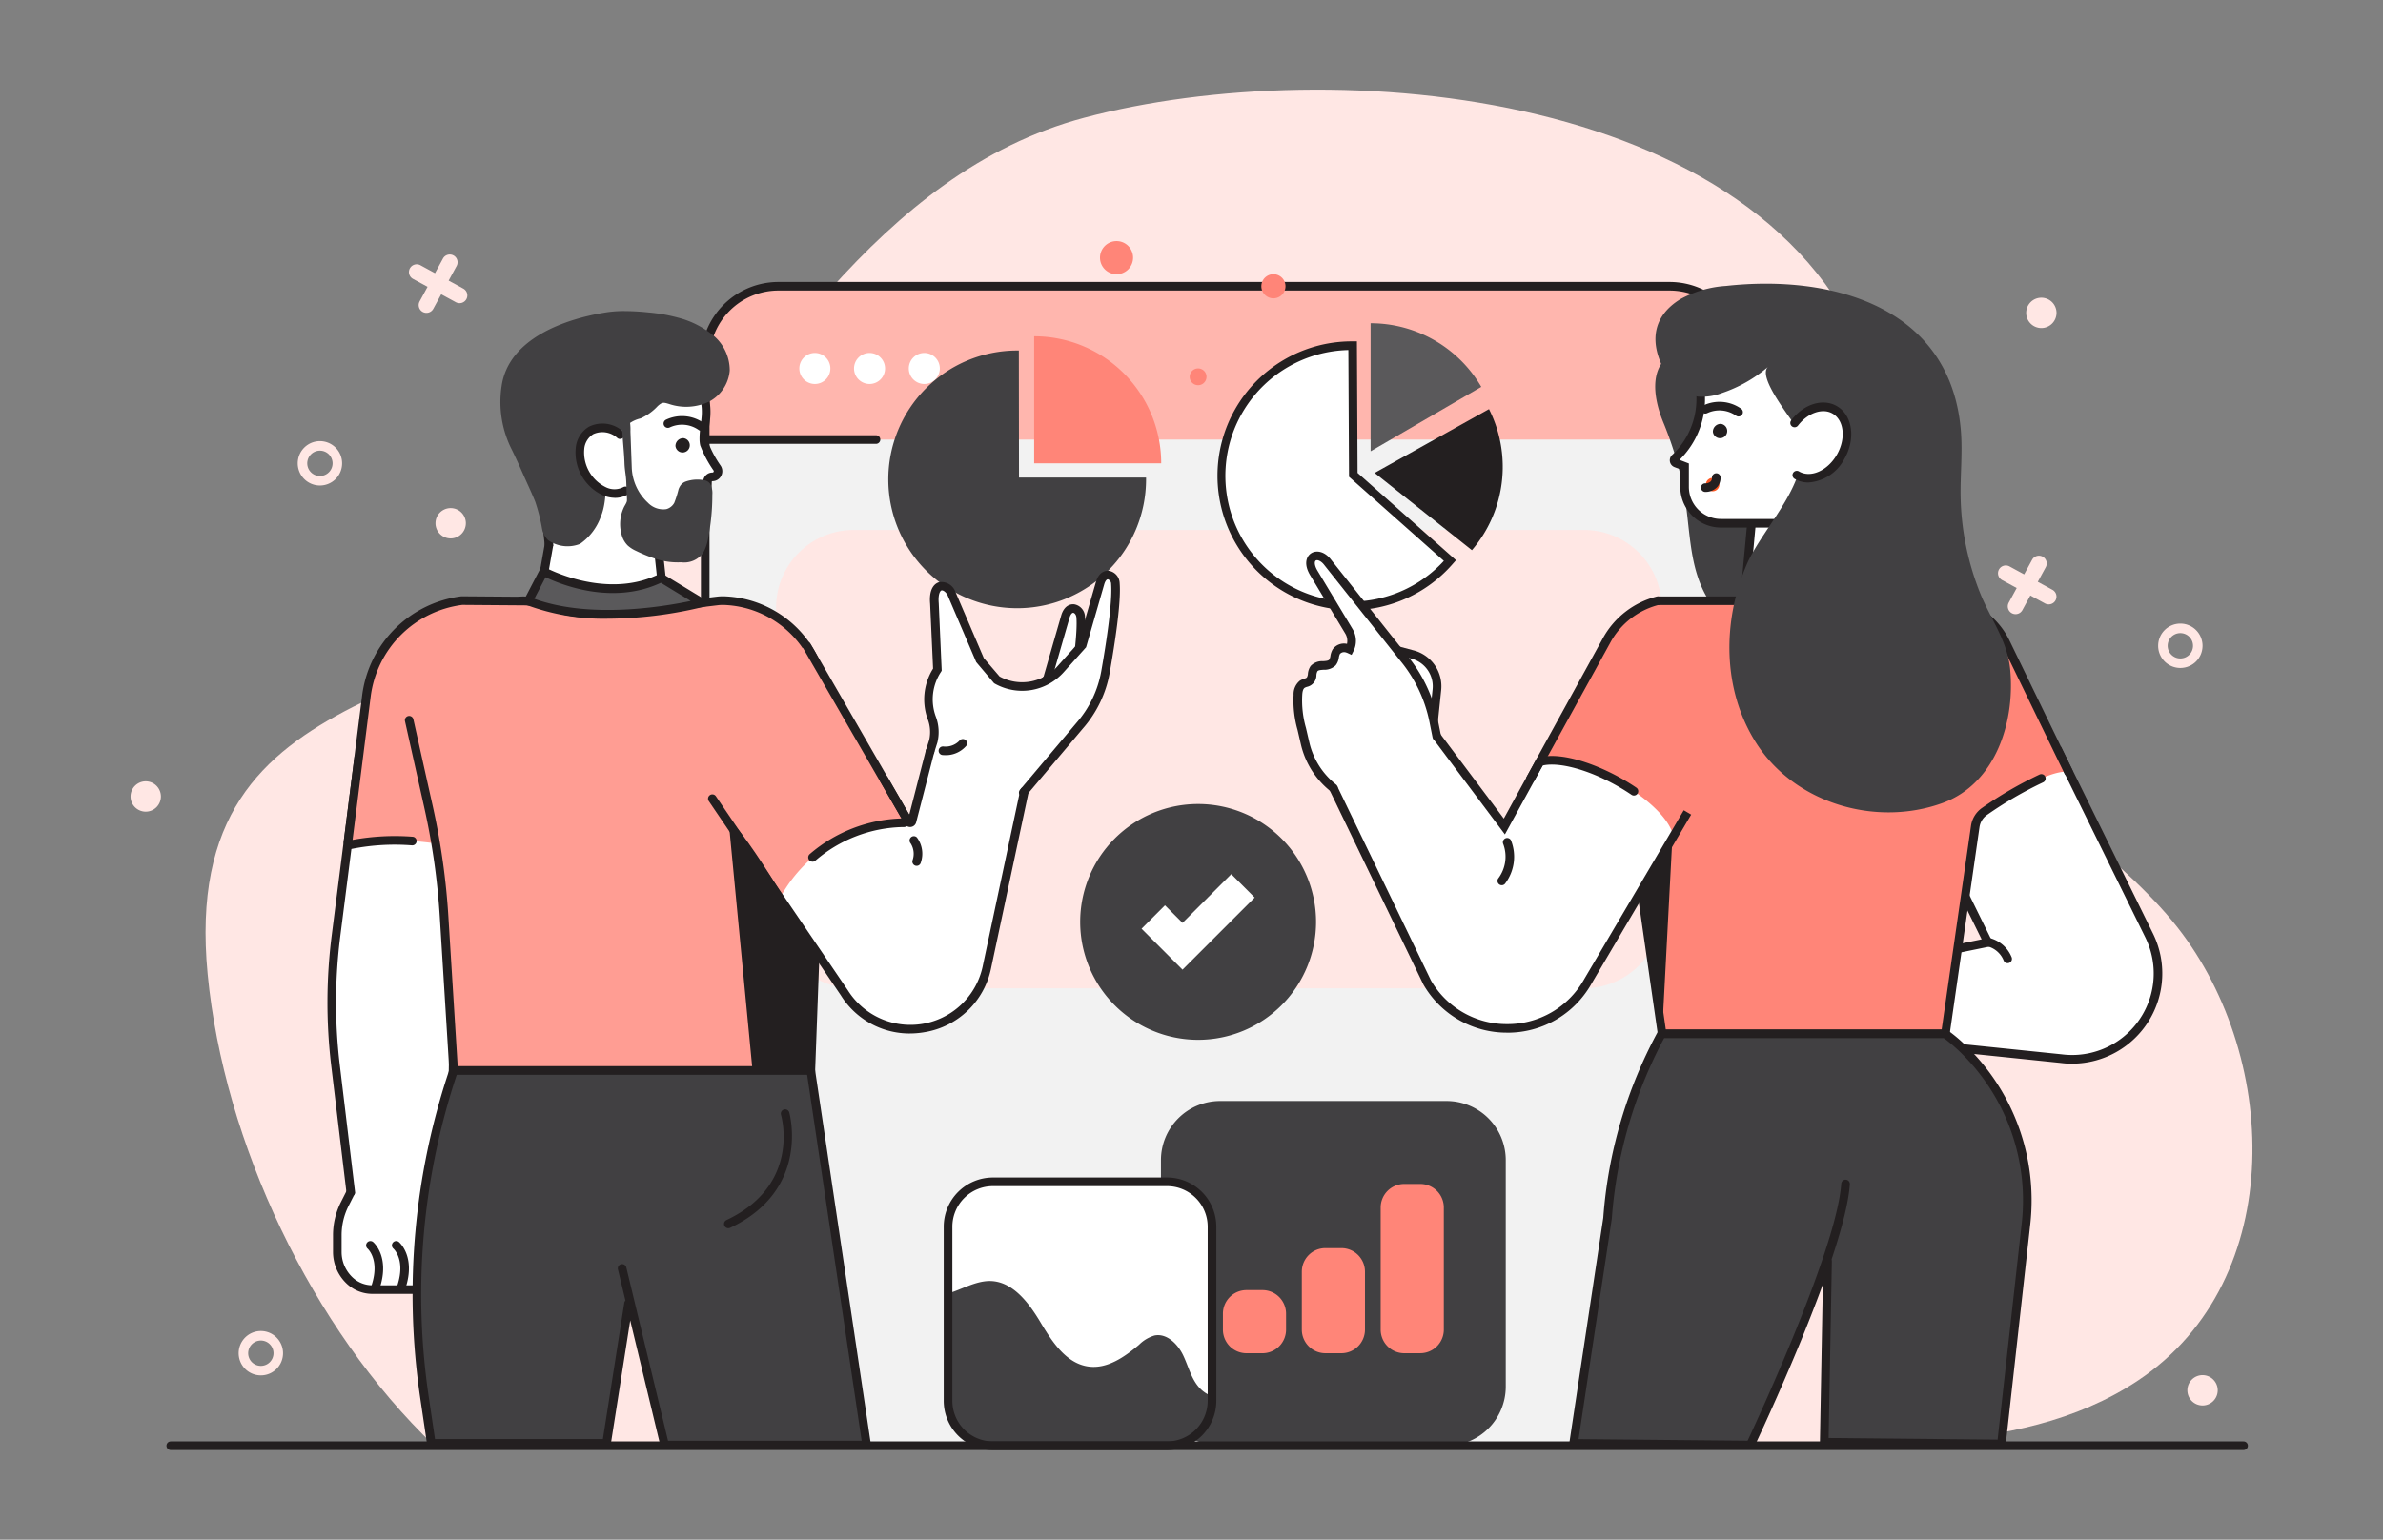 <svg xmlns="http://www.w3.org/2000/svg" xmlns:xlink="http://www.w3.org/1999/xlink" width="294" height="190" viewBox="0 0 294 190">
  <rect x="0" y="0" width="294" height="190" fill="#808080" stroke="none"/>
  <defs>
    <clipPath id="clip-path">
      <rect id="Rectángulo_43128" data-name="Rectángulo 43128" width="261.785" height="167.877" fill="none"/>
    </clipPath>
  </defs>
  <g id="_35" data-name="35" transform="translate(-420 -3647.785)">
    <rect id="Rectángulo_43109" data-name="Rectángulo 43109" width="294" height="190" transform="translate(420 3647.785)" fill="none"/>
    <g id="Grupo_156497" data-name="Grupo 156497" transform="translate(436.107 3658.846)">
      <g id="Grupo_156496" data-name="Grupo 156496" clip-path="url(#clip-path)">
        <path id="Trazado_192021" data-name="Trazado 192021" d="M247.014,90.15c-4.222-3.741-8.252-7.637-11.156-12.476C228.39,65.23,227.6,49.7,223.384,36.085,212.135-.245,156.45-4.688,125.821,3.476,100.3,10.281,86.209,36.041,70.3,55.371c-18.625,22.624-56.336,14.944-52.6,53.79,2,20.81,12.849,43.736,27.958,58.186l55.363-.185,101.317-.339c17.161-.058,38.434,2.537,53.522-7.529,18.64-12.436,17.522-40.636,4.22-56.713-3.813-4.608-8.548-8.431-13.063-12.431" transform="translate(-8.189 0)" fill="#ffe7e4"/>
        <path id="Trazado_192022" data-name="Trazado 192022" d="M252.645,45.747H142.691a9.027,9.027,0,0,0-9.027,9.028v133.97H261.672V54.775a9.027,9.027,0,0,0-9.028-9.028" transform="translate(-62.763 -21.481)" fill="#f2f2f2"/>
        <path id="Trazado_192023" data-name="Trazado 192023" d="M253.108,45.747H142.228a8.564,8.564,0,0,0-8.564,8.564V64.663H261.672V54.311a8.564,8.564,0,0,0-8.564-8.564" transform="translate(-62.763 -21.481)" fill="#ffb6ae"/>
        <path id="Trazado_192024" data-name="Trazado 192024" d="M159.376,63.176a1.914,1.914,0,1,1-1.914-1.914,1.915,1.915,0,0,1,1.914,1.914" transform="translate(-73.038 -28.766)" fill="#fff"/>
        <path id="Trazado_192025" data-name="Trazado 192025" d="M172.1,63.176a1.914,1.914,0,1,1-1.914-1.914,1.915,1.915,0,0,1,1.914,1.914" transform="translate(-79.015 -28.766)" fill="#fff"/>
        <path id="Trazado_192026" data-name="Trazado 192026" d="M184.834,63.176a1.914,1.914,0,1,1-1.914-1.914,1.915,1.915,0,0,1,1.914,1.914" transform="translate(-84.992 -28.766)" fill="#fff"/>
        <path id="Trazado_192027" data-name="Trazado 192027" d="M249.827,159H159.717a9.573,9.573,0,0,1-9.573-9.573V112.013a9.573,9.573,0,0,1,9.573-9.573h90.109a9.573,9.573,0,0,1,9.573,9.573v37.416A9.573,9.573,0,0,1,249.827,159" transform="translate(-70.501 -48.102)" fill="#ffe7e4"/>
        <path id="Trazado_192028" data-name="Trazado 192028" d="M261.2,188.806a.53.53,0,0,1-.53-.53V54.305a8.507,8.507,0,0,0-8.5-8.5H142.221a8.507,8.507,0,0,0-8.5,8.5v133.97a.53.53,0,0,1-1.061,0V54.305a9.569,9.569,0,0,1,9.558-9.558H252.175a9.569,9.569,0,0,1,9.558,9.558v133.97a.53.53,0,0,1-.53.53" transform="translate(-62.293 -21.011)" fill="#231f20"/>
        <path id="Trazado_192029" data-name="Trazado 192029" d="M154.262,81.468H133.193a.53.53,0,1,1,0-1.061h21.069a.53.53,0,1,1,0,1.061" transform="translate(-62.293 -37.756)" fill="#231f20"/>
        <path id="Trazado_192030" data-name="Trazado 192030" d="M248.419,65.892a1.036,1.036,0,1,1-1.035-1.035,1.035,1.035,0,0,1,1.035,1.035" transform="translate(-115.675 -30.454)" fill="#ff8578"/>
        <path id="Trazado_192031" data-name="Trazado 192031" d="M265.986,44.428a1.489,1.489,0,1,1-1.49-1.489,1.489,1.489,0,0,1,1.49,1.489" transform="translate(-123.498 -20.162)" fill="#ff8578"/>
        <path id="Trazado_192032" data-name="Trazado 192032" d="M229.562,37.285a2.041,2.041,0,1,1-2.041-2.041,2.041,2.041,0,0,1,2.041,2.041" transform="translate(-105.876 -16.549)" fill="#ff8578"/>
        <path id="Trazado_192033" data-name="Trazado 192033" d="M192.319,76.369,192.3,60.693h-.251A15.9,15.9,0,1,0,207.995,76.62v-.251Z" transform="translate(-82.708 -28.499)" fill="#414042"/>
        <path id="Trazado_192034" data-name="Trazado 192034" d="M210.167,57.385V73.06h15.675a15.675,15.675,0,0,0-15.675-15.675" transform="translate(-98.686 -26.946)" fill="#ff8578"/>
        <path id="Trazado_192035" data-name="Trazado 192035" d="M269.956,75.5l-.079-15.94h-.251a16.053,16.053,0,1,0,12.09,26.7l.167-.188Z" transform="translate(-119.105 -27.968)" fill="#fff"/>
        <path id="Trazado_192036" data-name="Trazado 192036" d="M269.236,91.727a16.583,16.583,0,0,1-.082-33.165l.782,0,.081,16.234,12.146,10.771-.519.585a16.592,16.592,0,0,1-12.407,5.58m-.356-32.1A15.522,15.522,0,1,0,280.662,85.65l-11.7-10.38Z" transform="translate(-118.635 -27.496)" fill="#231f20"/>
        <path id="Trazado_192037" data-name="Trazado 192037" d="M302.074,62.2A15.794,15.794,0,0,0,288.42,54.35v15.8Z" transform="translate(-135.43 -25.52)" fill="#5a595b"/>
        <path id="Trazado_192038" data-name="Trazado 192038" d="M301.361,91.733a15.809,15.809,0,0,0,2.107-17.406L289.362,82.2Z" transform="translate(-135.872 -34.901)" fill="#231f20"/>
        <path id="Trazado_192039" data-name="Trazado 192039" d="M274.9,277.833h-27.94a7.3,7.3,0,0,1-7.3-7.3V242.594a7.3,7.3,0,0,1,7.3-7.3H274.9a7.3,7.3,0,0,1,7.3,7.3v27.941a7.3,7.3,0,0,1-7.3,7.3" transform="translate(-112.536 -110.486)" fill="#414042"/>
        <path id="Trazado_192040" data-name="Trazado 192040" d="M258.95,287.068h-1.97a2.91,2.91,0,0,1-2.91-2.91v-1.97a2.91,2.91,0,0,1,2.91-2.91h1.97a2.91,2.91,0,0,1,2.91,2.91v1.97a2.91,2.91,0,0,1-2.91,2.91" transform="translate(-119.301 -131.137)" fill="#ff8578"/>
        <path id="Trazado_192041" data-name="Trazado 192041" d="M277.3,282.482h-1.971a2.91,2.91,0,0,1-2.91-2.91v-7.15a2.91,2.91,0,0,1,2.91-2.909H277.3a2.91,2.91,0,0,1,2.91,2.909v7.15a2.91,2.91,0,0,1-2.91,2.91" transform="translate(-127.915 -126.552)" fill="#ff8578"/>
        <path id="Trazado_192042" data-name="Trazado 192042" d="M295.642,275.476h-1.97a2.91,2.91,0,0,1-2.91-2.91V257.5a2.91,2.91,0,0,1,2.91-2.91h1.97a2.91,2.91,0,0,1,2.91,2.91v15.064a2.91,2.91,0,0,1-2.91,2.91" transform="translate(-136.53 -119.546)" fill="#ff8578"/>
        <path id="Trazado_192043" data-name="Trazado 192043" d="M249.971,180.744a14.55,14.55,0,1,1-14.55-14.55,14.55,14.55,0,0,1,14.55,14.55" transform="translate(-103.712 -78.038)" fill="#414042"/>
        <path id="Trazado_192044" data-name="Trazado 192044" d="M240.2,194.3l-5.055-5.055,2.888-2.887,2.167,2.167,6.015-6.017L249.1,185.4Z" transform="translate(-110.414 -85.698)" fill="#fff"/>
        <path id="Trazado_192045" data-name="Trazado 192045" d="M195.669,286.659h21.5a5.534,5.534,0,0,0,5.534-5.534v-21.5a5.534,5.534,0,0,0-5.534-5.534h-21.5a5.534,5.534,0,0,0-5.534,5.534v21.5a5.534,5.534,0,0,0,5.534,5.534" transform="translate(-89.279 -119.312)" fill="#fff"/>
        <path id="Trazado_192046" data-name="Trazado 192046" d="M217.635,297.493H195.2a5.065,5.065,0,0,1-5.065-5.065V278.71c1.646-.491,3.378-1.534,5.108-1.544,2.819-.016,4.83,2.641,6.276,5.06s3.209,5.162,6.007,5.5c2.295.281,4.4-1.2,6.17-2.692a4.507,4.507,0,0,1,1.914-1.145c1.505-.3,2.853,1.035,3.521,2.417s1.011,2.97,2.066,4.085a4.033,4.033,0,0,0,1.5.989v1.041a5.065,5.065,0,0,1-5.065,5.065" transform="translate(-89.279 -130.146)" fill="#414042"/>
        <path id="Trazado_192047" data-name="Trazado 192047" d="M216.7,286.72H195.2a6.072,6.072,0,0,1-6.065-6.065v-21.5a6.072,6.072,0,0,1,6.065-6.065h21.5a6.071,6.071,0,0,1,6.065,6.065v21.5a6.071,6.071,0,0,1-6.065,6.065m-21.5-32.565a5.009,5.009,0,0,0-5,5v21.5a5.009,5.009,0,0,0,5,5h21.5a5.01,5.01,0,0,0,5-5v-21.5a5.009,5.009,0,0,0-5-5Z" transform="translate(-88.81 -118.842)" fill="#231f20"/>
        <path id="Trazado_192048" data-name="Trazado 192048" d="M41.62,81.777a2.737,2.737,0,1,0,2.737,2.737,2.737,2.737,0,0,0-2.737-2.737m0,4.3a1.563,1.563,0,1,1,1.563-1.563,1.563,1.563,0,0,1-1.563,1.563" transform="translate(-18.258 -38.399)" fill="#ffe7e4"/>
        <path id="Trazado_192049" data-name="Trazado 192049" d="M474.331,124.222a2.737,2.737,0,1,0,2.737,2.738,2.737,2.737,0,0,0-2.737-2.738m0,4.3a1.563,1.563,0,1,1,1.563-1.563,1.564,1.564,0,0,1-1.563,1.563" transform="translate(-221.441 -58.329)" fill="#ffe7e4"/>
        <path id="Trazado_192050" data-name="Trazado 192050" d="M27.881,288.8a2.737,2.737,0,1,0,2.737,2.737,2.737,2.737,0,0,0-2.737-2.737m0,4.3a1.563,1.563,0,1,1,1.564-1.564,1.563,1.563,0,0,1-1.564,1.564" transform="translate(-11.807 -135.61)" fill="#ffe7e4"/>
        <path id="Trazado_192051" data-name="Trazado 192051" d="M74.669,99.222A1.871,1.871,0,1,1,72.8,97.351a1.871,1.871,0,0,1,1.871,1.871" transform="translate(-33.304 -45.712)" fill="#ffe7e4"/>
        <path id="Trazado_192052" data-name="Trazado 192052" d="M3.743,162.79a1.871,1.871,0,1,1-1.871-1.871,1.871,1.871,0,0,1,1.871,1.871" transform="translate(0 -75.561)" fill="#ffe7e4"/>
        <path id="Trazado_192053" data-name="Trazado 192053" d="M444.64,50.281a1.871,1.871,0,1,1-1.871-1.871,1.871,1.871,0,0,1,1.871,1.871" transform="translate(-207.027 -22.731)" fill="#ffe7e4"/>
        <path id="Trazado_192054" data-name="Trazado 192054" d="M482.129,300.933a1.871,1.871,0,1,1-1.871-1.871,1.871,1.871,0,0,1,1.871,1.871" transform="translate(-224.63 -140.427)" fill="#ffe7e4"/>
        <path id="Trazado_192055" data-name="Trazado 192055" d="M71.45,42.566l-1.8-.98.98-1.8a.959.959,0,1,0-1.684-.918l-.98,1.8-1.8-.98a.959.959,0,0,0-.918,1.684l1.8.98-.98,1.8a.959.959,0,0,0,1.684.918l.98-1.8,1.8.98a.959.959,0,1,0,.918-1.684" transform="translate(-30.406 -18.017)" fill="#ffe7e4"/>
        <path id="Trazado_192056" data-name="Trazado 192056" d="M441.064,112.636l-1.8-.98.98-1.8a.959.959,0,1,0-1.684-.918l-.98,1.8-1.8-.98a.959.959,0,1,0-.918,1.684l1.8.98-.98,1.8a.959.959,0,1,0,1.684.918l.98-1.8,1.8.98a.959.959,0,1,0,.918-1.684" transform="translate(-203.961 -50.919)" fill="#ffe7e4"/>
        <path id="Trazado_192057" data-name="Trazado 192057" d="M210.561,139.3a13.691,13.691,0,0,0,3.186-6.646c.625-3.544,1.4-8.6,1.219-10.877-.092-1.127-1.436-1.679-1.9-.017l-2.192,7.6-2.707,3.02Z" transform="translate(-97.746 -56.682)" fill="#fff"/>
        <path id="Trazado_192058" data-name="Trazado 192058" d="M209.824,139.869l-2.8-8.076,2.835-3.162,2.158-7.485c.4-1.427,1.323-1.454,1.6-1.425a1.6,1.6,0,0,1,1.343,1.547c.187,2.3-.563,7.259-1.226,11.012a14.227,14.227,0,0,1-3.309,6.9Zm-1.59-7.833,1.983,5.725a13.162,13.162,0,0,0,2.473-5.666c.921-5.218,1.352-9.034,1.214-10.742-.029-.355-.243-.563-.388-.577s-.342.184-.475.66l-2.227,7.722Z" transform="translate(-97.211 -56.213)" fill="#231f20"/>
        <path id="Trazado_192059" data-name="Trazado 192059" d="M49.747,256.5,49,257.977a8.462,8.462,0,0,0-.907,3.811v2.093a4.833,4.833,0,0,0,1.563,3.558,4.094,4.094,0,0,0,2.768,1.078h9.467l.185-12.022Z" transform="translate(-22.582 -120.44)" fill="#fff"/>
        <path id="Trazado_192060" data-name="Trazado 192060" d="M61.944,268.578h-9.99a4.609,4.609,0,0,1-3.127-1.218,5.377,5.377,0,0,1-1.735-3.949v-2.093a9.035,9.035,0,0,1,.964-4.05l.748-1.481a.53.53,0,1,1,.947.477L49,257.746a7.977,7.977,0,0,0-.85,3.573v2.093a4.313,4.313,0,0,0,1.391,3.167,3.554,3.554,0,0,0,2.409.939H60.9l.177-11.5a.53.53,0,0,1,.53-.522h.008a.531.531,0,0,1,.522.539Z" transform="translate(-22.112 -119.97)" fill="#231f20"/>
        <path id="Trazado_192061" data-name="Trazado 192061" d="M61.493,210.961,49.14,209.455l-1.875-15.616a65.236,65.236,0,0,1,.058-16.028l2.739-21.5,18.1,2.306-6.327,30.965Z" transform="translate(-21.975 -73.399)" fill="#fff"/>
        <path id="Trazado_192062" data-name="Trazado 192062" d="M61.025,210.967h-.009a.531.531,0,0,1-.522-.539l.353-21.474,6.213-30.4-17.008-2.167-2.672,20.97a64.808,64.808,0,0,0-.057,15.9L49.2,208.867a.53.53,0,0,1-1.053.126L46.27,193.377a65.821,65.821,0,0,1,.058-16.158L49.134,155.2l19.194,2.446L61.9,189.118l-.342,21.326a.53.53,0,0,1-.53.522" transform="translate(-21.506 -72.874)" fill="#231f20"/>
        <path id="Trazado_192063" data-name="Trazado 192063" d="M93.272,111.921l1.839,1.642c3.809,4.831,13.249,3.741,14-2.364l.977.13-1.976-18.45H96.635Z" transform="translate(-43.797 -43.613)" fill="#fff"/>
        <path id="Trazado_192064" data-name="Trazado 192064" d="M101.336,116.652a9.129,9.129,0,0,1-7.12-3.193l-2.026-1.808,3.492-19.77h12.4l2.1,19.6-1.137-.152a6.684,6.684,0,0,1-5.036,4.964,9.939,9.939,0,0,1-2.67.363m-8-5.4,1.682,1.513a8.373,8.373,0,0,0,8.7,2.5,5.512,5.512,0,0,0,4.357-4.6l.065-.533.838.113-1.854-17.3H96.572Z" transform="translate(-43.289 -43.143)" fill="#231f20"/>
        <path id="Trazado_192065" data-name="Trazado 192065" d="M110.122,86.823l-14.358-.141-2.17-17.845a3.281,3.281,0,0,1,3.213-3.677l13.76-.185c.51-.006,1-.045,1.5-.088a1.215,1.215,0,0,1,.872.422,5.489,5.489,0,0,1,1.374,1.916,7.8,7.8,0,0,1,.591,3.835,19.456,19.456,0,0,0-.24,2.671,12.907,12.907,0,0,0,.19,1.424,21.263,21.263,0,0,1,.05,6.328,10.42,10.42,0,0,1-.4,2.365,4.648,4.648,0,0,1-4.381,2.974" transform="translate(-43.937 -30.467)" fill="#fff"/>
        <path id="Trazado_192066" data-name="Trazado 192066" d="M133.926,83.413c-2.16-3.147-2.06-5.206-2.06-5.206l-.743,6.3h2.23a.7.7,0,0,0,.573-1.1" transform="translate(-61.57 -36.723)" fill="#fff"/>
        <path id="Trazado_192067" data-name="Trazado 192067" d="M109.7,86.884h-.049a.53.53,0,0,1,.005-1.061h.044a4.12,4.12,0,0,0,3.843-2.635,5.866,5.866,0,0,0,.293-1.55c.023-.233.047-.466.081-.7a20.658,20.658,0,0,0,.2-2.559,1.133,1.133,0,0,1,1.136-1.126.168.168,0,0,0,.138-.263,14.253,14.253,0,0,1-1.641-3.091l-.04-.208c-.017-.135-.033-.27-.04-.406a10.374,10.374,0,0,1,.138-1.888c.039-.284.077-.57.1-.855A6.859,6.859,0,0,0,112.8,65.97a4.153,4.153,0,0,0-.675-.73c-.2-.178-.359-.306-.478-.292-.535.045-1.021.082-1.538.09l-13.76.185A2.751,2.751,0,0,0,93.653,68.3l1.968,17.767a.53.53,0,1,1-1.055.117L92.6,68.426a3.811,3.811,0,0,1,3.734-4.265l13.76-.185c.483-.006.949-.043,1.463-.086a1.706,1.706,0,0,1,1.266.551,5.222,5.222,0,0,1,.844.919,7.919,7.919,0,0,1,1.3,5.279c-.028.3-.068.6-.109.9a9.485,9.485,0,0,0-.129,1.7c.005.108.019.215.033.322l0,.03a13.275,13.275,0,0,0,1.5,2.8,1.229,1.229,0,0,1-1.012,1.924.079.079,0,0,0-.075.083,21.658,21.658,0,0,1-.213,2.691c-.031.219-.053.438-.074.656a6.77,6.77,0,0,1-.359,1.826,5.179,5.179,0,0,1-4.833,3.314" transform="translate(-43.468 -29.998)" fill="#231f20"/>
        <path id="Trazado_192068" data-name="Trazado 192068" d="M68.624,151.4c-3.147-2.715-12.871-3.682-18.162-2.314l2.33-18.437a13.6,13.6,0,0,1,11.786-11.786l8.188.062Z" transform="translate(-23.695 -55.813)" fill="#ff9d93"/>
        <path id="Trazado_192069" data-name="Trazado 192069" d="M114.225,176.862H70.159l-1.182-19.021a86.518,86.518,0,0,0-1.912-13.491l-2.392-10.719a5.363,5.363,0,0,1-.108-.687c-.637-7.2,6.547-13.521,13.837-14.044a5.238,5.238,0,0,1,1.768.186l3.441.95c.157.043.316.081.476.109a22.725,22.725,0,0,0,6.714.194l11.9-1.429a5.46,5.46,0,0,1,.843-.036,12.845,12.845,0,0,1,12.313,14.069c-.011.108-.019.216-.023.325Z" transform="translate(-30.298 -55.817)" fill="#ff9d93"/>
        <path id="Trazado_192070" data-name="Trazado 192070" d="M114.4,176.924H69.321L68.109,157.4A86.28,86.28,0,0,0,66.208,144l-2.392-10.719a.53.53,0,1,1,1.035-.231l2.393,10.719a87.432,87.432,0,0,1,1.923,13.574l1.151,18.524h43.056l1.589-43.084c0-.119.014-.239.025-.357a12.315,12.315,0,0,0-11.8-13.488,4.877,4.877,0,0,0-.76.032l-11.9,1.43a23.277,23.277,0,0,1-6.871-.2c-.176-.032-.352-.073-.524-.12l-3.441-.95a4.706,4.706,0,0,0-1.588-.168.53.53,0,1,1-.076-1.058,5.774,5.774,0,0,1,1.947.2l3.441.949c.142.039.284.073.428.1a22.177,22.177,0,0,0,6.558.189l11.9-1.429a6.017,6.017,0,0,1,.925-.04,13.376,13.376,0,0,1,12.822,14.651c-.01.1-.017.2-.021.294Z" transform="translate(-29.959 -55.347)" fill="#231f20"/>
        <path id="Trazado_192071" data-name="Trazado 192071" d="M71.124,228.2h0a86.11,86.11,0,0,0-3.615,40.211l.858,5.8H89.991l2.823-17.983,4.344,18.195h24.919L115.19,228.2Z" transform="translate(-31.263 -107.152)" fill="#414042"/>
        <path id="Trazado_192072" data-name="Trazado 192072" d="M122.23,274.478H96.277l-3.83-15.912-2.465,15.7H67.446l-.925-6.249a87.016,87.016,0,0,1,3.638-40.458l.122-.361h44.9Zm-25.117-1.061H121l-6.729-45.157H71.043a85.972,85.972,0,0,0-3.472,39.6l.791,5.343H89.075l2.638-16.8a.527.527,0,0,1,.144-.289l-.924-3.84a.53.53,0,1,1,1.031-.249Z" transform="translate(-30.801 -106.683)" fill="#231f20"/>
        <path id="Trazado_192073" data-name="Trazado 192073" d="M178.5,158.877l-11.637-4.916-2.37,9.189-3.328-5.765-15.856,9.154,11,17.236a9.648,9.648,0,0,0,17.553-3.1Z" transform="translate(-68.232 -72.294)" fill="#fff"/>
        <path id="Trazado_192074" data-name="Trazado 192074" d="M197.262,139.776l6.965-8.26a13.692,13.692,0,0,0,3.186-6.645c.625-3.545,1.4-8.6,1.219-10.877-.092-1.127-1.436-1.679-1.9-.018l-2.193,7.6-2.707,3.02a6.307,6.307,0,0,1-7.821,1.269l-2.062-2.4-3.54-8.27c-.763-1.388-2.329-1.325-2.1,1.252l.358,8.154c-2.592,4.652.3,6.055-.506,8.834l-.4,1.258Z" transform="translate(-87.132 -53.026)" fill="#fff"/>
        <path id="Trazado_192075" data-name="Trazado 192075" d="M196.8,139.838a.53.53,0,0,1-.405-.873l6.965-8.26a13.171,13.171,0,0,0,3.069-6.4c.921-5.221,1.352-9.036,1.213-10.742a.591.591,0,0,0-.388-.577c-.15-.023-.342.186-.475.66l-2.227,7.722-2.789,3.111a6.875,6.875,0,0,1-8.478,1.375l-.08-.045-2.207-2.609-3.54-8.27c-.252-.452-.6-.617-.747-.573-.186.057-.43.521-.337,1.57l.367,8.328-.073.131a6.143,6.143,0,0,0-.657,5.535,5.382,5.382,0,0,1,.2,3.19l-.4,1.269a.53.53,0,1,1-1.012-.318l.4-1.258a4.412,4.412,0,0,0-.2-2.593,7.152,7.152,0,0,1,.678-6.208L185.312,116c-.181-2.04.7-2.537,1.086-2.655a1.829,1.829,0,0,1,2.009,1.123l3.531,8.241,1.947,2.269a5.808,5.808,0,0,0,7.084-1.206l2.626-2.93,2.159-7.485c.4-1.426,1.322-1.454,1.6-1.426a1.6,1.6,0,0,1,1.343,1.547c.187,2.3-.563,7.258-1.226,11.012a14.219,14.219,0,0,1-3.31,6.9l-6.958,8.253a.53.53,0,0,1-.406.188" transform="translate(-86.666 -52.557)" fill="#231f20"/>
        <path id="Trazado_192076" data-name="Trazado 192076" d="M155.849,151.239a17.653,17.653,0,0,0-15.856,9.154l-12.619-21.856,15.856-9.154Z" transform="translate(-59.81 -60.753)" fill="#ff9d93"/>
        <path id="Trazado_192077" data-name="Trazado 192077" d="M157.513,155.556a.53.53,0,0,1-.342-.936,18.176,18.176,0,0,1,11.313-4.4l-12.147-21.039a.53.53,0,0,1,.919-.53l12.289,21.285a.9.9,0,0,1-.794,1.345h-.129a17.07,17.07,0,0,0-10.767,4.154.528.528,0,0,1-.342.126m11.113-5.094h0Z" transform="translate(-73.376 -60.282)" fill="#231f20"/>
        <path id="Trazado_192078" data-name="Trazado 192078" d="M94.41,112.094s7.621,4.188,14.485.793l5.035,3.071s-12.655,3.336-21.42-.213Z" transform="translate(-43.439 -52.635)" fill="#5a595b"/>
        <path id="Trazado_192079" data-name="Trazado 192079" d="M101.731,117.279a27.233,27.233,0,0,1-10.075-1.685l-.541-.219,2.419-4.649.475.26c.074.041,7.466,4.011,13.995.783l.262-.129,6.348,3.872-1.2.317a50.68,50.68,0,0,1-11.68,1.451M92.6,114.821c6.862,2.507,15.99.965,19.287.269l-3.677-2.243c-6.035,2.817-12.43.177-14.226-.685Z" transform="translate(-42.784 -51.992)" fill="#231f20"/>
        <path id="Trazado_192080" data-name="Trazado 192080" d="M139.038,169.456l2.985,31.16h7.19l.726-14.277s-7-12.857-10.9-16.883" transform="translate(-65.286 -79.569)" fill="#231f20"/>
        <path id="Trazado_192081" data-name="Trazado 192081" d="M107.935,52.323a21.063,21.063,0,0,0-3.659-.641,29.872,29.872,0,0,0-3.23-.167,14.057,14.057,0,0,0-2,.165c-5.075.809-12.027,3.237-12.869,9.11a13.025,13.025,0,0,0,1.095,7.489c.564,1.127,1.079,2.278,1.588,3.43.49,1.109,1.013,2.2,1.467,3.33a22.33,22.33,0,0,1,.848,3.366,2.59,2.59,0,0,0,.756,1.391,4.187,4.187,0,0,0,3.925.45,6.95,6.95,0,0,0,2.551-3.334c.985-2.363.357-5.121,1.127-7.562a13.714,13.714,0,0,1,1.19-2.516,3.812,3.812,0,0,1,2.594-2.072,6.4,6.4,0,0,0,2.12-1.523c.563-.5.7-.467,1.4-.258a6.6,6.6,0,0,0,4.929-.286,4.8,4.8,0,0,0,2.556-3.838,5.622,5.622,0,0,0-2.262-4.523,11.351,11.351,0,0,0-4.119-2.01" transform="translate(-40.4 -24.188)" fill="#414042"/>
        <path id="Trazado_192082" data-name="Trazado 192082" d="M110.818,81.118c1.163,2.062.841,4.448-.721,5.329s-3.77-.076-4.934-2.137-.841-4.447.721-5.328,3.77.076,4.934,2.137" transform="translate(-49.052 -36.932)" fill="#fff"/>
        <path id="Trazado_192083" data-name="Trazado 192083" d="M108.349,86.837A3.9,3.9,0,0,1,106.8,86.5a5.835,5.835,0,0,1-3.294-5.837,3.41,3.41,0,0,1,1.648-2.612,3.758,3.758,0,0,1,4.154.578.531.531,0,0,1-.652.838,2.725,2.725,0,0,0-2.981-.492,2.376,2.376,0,0,0-1.117,1.831,4.777,4.777,0,0,0,2.664,4.721,2.373,2.373,0,0,0,2.144-.01.531.531,0,0,1,.522.925,3.107,3.107,0,0,1-1.539.4" transform="translate(-48.582 -36.463)" fill="#231f20"/>
        <path id="Trazado_192084" data-name="Trazado 192084" d="M114.672,86.291a.775.775,0,0,0,.037-.151,5.092,5.092,0,0,0-.033-.756q-.023-.73-.047-1.461c-.032-.974-.195-1.475-.226-2.45-.056-1.739-.354-3.813-.3-5.55.022-.654.674-.643.832-.232a6.522,6.522,0,0,1,.205,1.907q.08,2.19.161,4.379a6.219,6.219,0,0,0,2,4.411,2.621,2.621,0,0,0,2.262.785,1.6,1.6,0,0,0,.983-.774,12.557,12.557,0,0,0,.535-1.694,2.263,2.263,0,0,1,.226-.44,1.362,1.362,0,0,1,.709-.515,4.39,4.39,0,0,1,2.137-.158,1.194,1.194,0,0,1,.821.449,2.432,2.432,0,0,1,.27,1.345,27.64,27.64,0,0,1-.489,5.225,5.851,5.851,0,0,1-.651,1.97,2.889,2.889,0,0,1-2.71,1.151,8.79,8.79,0,0,1-2.813-.321,18.761,18.761,0,0,1-2.732-1.079,4,4,0,0,1-1.038-.663,2.92,2.92,0,0,1-.669-1.046,4.858,4.858,0,0,1,.157-3.6c.092-.23.286-.484.371-.728" transform="translate(-53.467 -35.406)" fill="#414042"/>
        <path id="Trazado_192085" data-name="Trazado 192085" d="M128.609,77.756a.527.527,0,0,1-.322-.109,3.565,3.565,0,0,0-3.558-.3.53.53,0,1,1-.45-.96,4.626,4.626,0,0,1,4.655.417.53.53,0,0,1-.325.95" transform="translate(-58.213 -35.658)" fill="#231f20"/>
        <path id="Trazado_192086" data-name="Trazado 192086" d="M126.733,82.039a.886.886,0,1,0,.96-.964.97.97,0,0,0-.96.964" transform="translate(-59.506 -38.068)" fill="#231f20"/>
        <path id="Trazado_192087" data-name="Trazado 192087" d="M50.415,149.046a.845.845,0,0,1-.842-.954l2.272-17.98a14.124,14.124,0,0,1,12.245-12.246l.035,0,8.224.062a.53.53,0,0,1,0,1.061h0l-8.153-.061A13.062,13.062,0,0,0,52.9,130.244l-2.235,17.683a29.063,29.063,0,0,1,7.4-.388.531.531,0,0,1,.5.563.538.538,0,0,1-.563.5,27.266,27.266,0,0,0-7.392.427.87.87,0,0,1-.188.021" transform="translate(-23.274 -55.343)" fill="#231f20"/>
        <path id="Trazado_192088" data-name="Trazado 192088" d="M55.983,273.981a.539.539,0,0,1-.162-.025.531.531,0,0,1-.343-.668c1-3.1-.448-4.433-.51-4.489a.533.533,0,0,1-.049-.746.528.528,0,0,1,.742-.057c.084.072,2.053,1.806.827,5.618a.531.531,0,0,1-.5.368" transform="translate(-25.727 -125.78)" fill="#231f20"/>
        <path id="Trazado_192089" data-name="Trazado 192089" d="M61.983,273.981a.539.539,0,0,1-.162-.025.531.531,0,0,1-.343-.668c1-3.1-.448-4.433-.51-4.489a.533.533,0,0,1-.049-.746.527.527,0,0,1,.742-.057c.084.072,2.053,1.806.827,5.618a.531.531,0,0,1-.5.368" transform="translate(-28.544 -125.78)" fill="#231f20"/>
        <path id="Trazado_192090" data-name="Trazado 192090" d="M177.973,162.817a.772.772,0,0,1-.669-.387l-3.03-5.249a.531.531,0,0,1,.919-.53l2.679,4.641,2.045-7.932a.531.531,0,1,1,1.027.265l-2.221,8.612a.771.771,0,0,1-.645.573.8.8,0,0,1-.106.007" transform="translate(-81.798 -71.824)" fill="#231f20"/>
        <path id="Trazado_192091" data-name="Trazado 192091" d="M159.2,192.654a9.993,9.993,0,0,1-8.5-4.712l-16.289-23.966a.531.531,0,1,1,.877-.6l16.3,23.98a9.117,9.117,0,0,0,16.6-2.92l4.64-21.791a.53.53,0,1,1,1.038.221l-4.641,21.795a10.022,10.022,0,0,1-8.166,7.827,10.658,10.658,0,0,1-1.851.164" transform="translate(-63.071 -76.176)" fill="#231f20"/>
        <path id="Trazado_192092" data-name="Trazado 192092" d="M182.063,177.34a.556.556,0,0,1-.124-.014.531.531,0,0,1-.393-.639,2.4,2.4,0,0,0-.224-2.119.536.536,0,0,1,.039-.746.525.525,0,0,1,.738.023,3.353,3.353,0,0,1,.48,3.088.531.531,0,0,1-.516.407" transform="translate(-85.079 -81.554)" fill="#231f20"/>
        <path id="Trazado_192093" data-name="Trazado 192093" d="M188.529,153.054h-.047a.53.53,0,0,1,0-1.061h.043a2.379,2.379,0,0,0,1.976-.695.536.536,0,0,1,.735-.129.525.525,0,0,1,.143.724,3.337,3.337,0,0,1-2.855,1.161" transform="translate(-88.256 -70.939)" fill="#231f20"/>
        <path id="Trazado_192094" data-name="Trazado 192094" d="M138.569,251.9a.53.53,0,0,1-.227-1.01c9.111-4.292,6.826-12.627,6.724-12.979a.53.53,0,0,1,1.018-.3c.028.1,2.655,9.55-7.29,14.235a.521.521,0,0,1-.226.051" transform="translate(-64.817 -111.393)" fill="#231f20"/>
        <path id="Trazado_192095" data-name="Trazado 192095" d="M264.613,315.547H8.886a.53.53,0,0,1,0-1.061H264.613a.53.53,0,1,1,0,1.061" transform="translate(-3.924 -147.669)" fill="#231f20"/>
        <path id="Trazado_192096" data-name="Trazado 192096" d="M370.035,61.057a16.04,16.04,0,0,0-12.31-1.24c-4.117,1.474-3.389,5.892-2.111,8.994a45.224,45.224,0,0,1,2.183,6.767c1.619,6.807.172,13.218,6.1,18.246a16.551,16.551,0,0,0,9.158,4.117,10.6,10.6,0,0,0,9.108-3.618,10.172,10.172,0,0,0,2.046-5.235c.251-2.217-.611-4.228-.565-6.361.015-.716.428-1.3.373-2.026-.087-1.151-.988-2.56-1.443-3.614a54.023,54.023,0,0,0-3.716-7.308,24.18,24.18,0,0,0-8.827-8.722" transform="translate(-166.511 -27.748)" fill="#414042"/>
        <path id="Trazado_192097" data-name="Trazado 192097" d="M387.5,107.818H374.685l1.894-20.4H386.2Z" transform="translate(-175.937 -41.047)" fill="#fff"/>
        <path id="Trazado_192098" data-name="Trazado 192098" d="M387.554,107.879H373.588l1.992-21.463h10.6Zm-12.8-1.061h11.672l-1.234-19.341h-8.641Z" transform="translate(-175.421 -40.577)" fill="#231f20"/>
        <path id="Trazado_192099" data-name="Trazado 192099" d="M379.833,61.408l-14.631-.34a2.84,2.84,0,0,0-2.906,2.839v2.9a10.034,10.034,0,0,1-2.737,6.924c-.147.155-.287.291-.414.406a.374.374,0,0,0,.083.622l1.075.416V77.7a4.483,4.483,0,0,0,4.483,4.483h15.849l2.262-17.2a3.166,3.166,0,0,0-3.065-3.578" transform="translate(-168.579 -28.675)" fill="#fff"/>
        <path id="Trazado_192100" data-name="Trazado 192100" d="M380.632,82.246H364.318a5.02,5.02,0,0,1-5.014-5.014V75.065l-.736-.285a.9.9,0,0,1-.247-1.511c.119-.107.248-.233.385-.377a9.455,9.455,0,0,0,2.591-6.558v-2.9a3.37,3.37,0,0,1,3.448-3.369l14.63.341a3.7,3.7,0,0,1,3.579,4.177Zm-21.423-8.354,1.156.447v2.894a3.957,3.957,0,0,0,3.953,3.953H379.7l2.2-16.738a2.635,2.635,0,0,0-2.552-2.978l-14.631-.341a2.31,2.31,0,0,0-2.363,2.308v2.9a10.513,10.513,0,0,1-2.883,7.29q-.138.145-.266.268" transform="translate(-168.109 -28.205)" fill="#231f20"/>
        <path id="Trazado_192101" data-name="Trazado 192101" d="M376.122,184.094l6.231-.735-5.147-.381c-1.076-.149-1.291-1.268-.077-1.3l10.822-1.239,3.5-.379a1.232,1.232,0,0,0,.946-1.378c-.1-.7-.713-1.52-2.208-2.169l-.892-3,7.732,3.064a7.151,7.151,0,0,1,1.383.747l1.487,1.03,5.564-1.141-7.7-15.655c1.469-4.314,12.043-9.515,16.356-8.045l9.307,18.923h0l1.933,3.938a10.594,10.594,0,0,1-10.869,15.173l-14.381-1.482-1.131.433a6.847,6.847,0,0,1-1.841.426c-3.353.3-17.008-1.011-18.984-1.584-.8-.231-.944-1.17,0-1.226l6.708.119-7.773-.828c-.818-.148-1.016-1.137,0-1.2l6.558-.282-7.451-.5a.666.666,0,1,1-.071-1.33" transform="translate(-176.306 -71.962)" fill="#fff"/>
        <path id="Trazado_192102" data-name="Trazado 192102" d="M415.441,191.7a11.637,11.637,0,0,1-1.491-.1l-14.241-1.468-1.014.388a7.382,7.382,0,0,1-1.983.459c-3.413.3-17.173-1.022-19.179-1.6a1.314,1.314,0,0,1-1.03-1.334.987.987,0,0,1,.264-.562l-.206-.022A1.289,1.289,0,0,1,375.4,186.2a.99.99,0,0,1,.368-.708l-.077-.005a1.213,1.213,0,0,1-1.067-.622,1.246,1.246,0,0,1,.03-1.23,1.117,1.117,0,0,1,.973-.539l.845-.1a1.361,1.361,0,0,1-1.163-1.291c.024-.457.389-1,1.337-1.03l14.242-1.611a.7.7,0,0,0,.515-.775c-.1-.638-.787-1.28-1.895-1.761l-.227-.1-1.274-4.284,8.746,3.466a7.636,7.636,0,0,1,1.491.8l1.3.9,4.669-.958-7.5-15.237.071-.208c.865-2.539,4.379-5.021,7.38-6.5s7.111-2.746,9.65-1.88l.208.071.1.2,11.242,22.862a11.129,11.129,0,0,1-9.922,16.029m-15.875-2.645,14.507,1.495a10.063,10.063,0,0,0,10.339-14.412L413.271,153.48c-1.885-.512-5.232.216-8.636,1.89s-6.024,3.882-6.768,5.687l7.9,16.066-6.459,1.324-1.674-1.16a6.638,6.638,0,0,0-1.281-.692l-6.713-2.66.512,1.721c1.793.847,2.208,1.9,2.293,2.473a1.771,1.771,0,0,1-1.35,1.974l-.063.01-3.5.379-10.818,1.239a.931.931,0,0,0-.332.057.652.652,0,0,0,.422.2l5.113.378.023,1.056-6.27.739h-.039c-.062-.013-.072.015-.082.031a.183.183,0,0,0,0,.166c.025.046.086.07.183.072l7.475.5-.013,1.059-6.558.282a.585.585,0,0,0-.158.028.388.388,0,0,0,.23.117l7.734.823-.065,1.058-6.708-.118a.373.373,0,0,0-.1.02.437.437,0,0,0,.253.165c1.851.537,15.507,1.859,18.789,1.565a6.282,6.282,0,0,0,1.7-.393Z" transform="translate(-175.838 -71.493)" fill="#231f20"/>
        <path id="Trazado_192103" data-name="Trazado 192103" d="M381.444,219.621a18.794,18.794,0,0,1,2.093,1.749,25.889,25.889,0,0,1,7.9,21.69l-3.03,27.193-21.866-.208.412-22.314-9.526,22.658-21.8-.206,4.182-27.768a56.8,56.8,0,0,1,6.678-22.794Z" transform="translate(-157.596 -103.125)" fill="#414042"/>
        <path id="Trazado_192104" data-name="Trazado 192104" d="M356.887,270.45h0l-22.414-.212,4.273-28.373a56.88,56.88,0,0,1,6.736-22.967l.15-.278h35.437l.135.091a19.237,19.237,0,0,1,2.159,1.8,26.541,26.541,0,0,1,8.066,22.134l-3.083,27.669-22.88-.218.422-22.848a.543.543,0,0,1,.54-.521.531.531,0,0,1,.52.541l-.4,21.778,20.851.2,2.978-26.716a25.477,25.477,0,0,0-7.741-21.246,20.163,20.163,0,0,0-1.9-1.6h-34.47a55.9,55.9,0,0,0-6.467,22.3l-4.1,27.2,21.193.2a.53.53,0,0,1,0,1.061" transform="translate(-157.052 -102.655)" fill="#231f20"/>
        <path id="Trazado_192105" data-name="Trazado 192105" d="M351.632,118.9h32.6a9.114,9.114,0,0,1,8.571,5.084l7.771,16.026c-3.127-.38-11.322,5.569-11.322,5.569L385.4,172.322H350.444l-6.429-44.63a7.7,7.7,0,0,1,7.617-8.793" transform="translate(-161.498 -55.826)" fill="#ff8578"/>
        <path id="Trazado_192106" data-name="Trazado 192106" d="M325.061,141.533l17.5,9.5,9.379-17.044a9.954,9.954,0,1,0-17.5-9.5Z" transform="translate(-152.635 -56.01)" fill="#ff8578"/>
        <path id="Trazado_192107" data-name="Trazado 192107" d="M355.307,173.327l-3.774,6.847,2.479,17.709Z" transform="translate(-165.065 -81.387)" fill="#231f20"/>
        <path id="Trazado_192108" data-name="Trazado 192108" d="M299.155,139.194l.4-3.845a4.08,4.08,0,0,0-3.007-4.364l-1.824-.487.82,6.971Z" transform="translate(-138.39 -61.276)" fill="#fff"/>
        <path id="Trazado_192109" data-name="Trazado 192109" d="M299.058,139.365l-4.554-2.177-.945-8.036,2.579.688a4.588,4.588,0,0,1,3.4,4.931Zm-3.569-2.881,2.669,1.275.322-3.1a3.535,3.535,0,0,0-2.616-3.8l-1.069-.285Z" transform="translate(-137.843 -60.644)" fill="#231f20"/>
        <path id="Trazado_192110" data-name="Trazado 192110" d="M321.646,162.247c-1.327-4.48-11.943-10.243-16.423-8.917l-4.372,7.981-8.345-11.127c-4.48-1.327-11.421,1.9-12.748,6.381l11.556,23.958a11.439,11.439,0,0,0,19.789-.006l.19-.327h0Z" transform="translate(-131.363 -70.379)" fill="#fff"/>
        <path id="Trazado_192111" data-name="Trazado 192111" d="M300.737,192.2a11.85,11.85,0,0,1-10.351-5.96l-11.575-23.993a.531.531,0,0,1,.956-.461l11.556,23.957a10.788,10.788,0,0,0,9.415,5.4h0a10.8,10.8,0,0,0,9.433-5.437l.19-.327,12.157-20.627.913.539-12.342,20.947a11.85,11.85,0,0,1-10.352,5.966Z" transform="translate(-130.893 -75.825)" fill="#231f20"/>
        <path id="Trazado_192112" data-name="Trazado 192112" d="M311.736,162.085,302.9,150.3a.53.53,0,0,1,.849-.636l7.852,10.468,4.082-7.451.21-.063c3.029-.9,8.36,1.182,12.061,3.7a.531.531,0,0,1-.6.877c-3.9-2.651-8.538-4.172-10.957-3.614Z" transform="translate(-142.177 -70.176)" fill="#231f20"/>
        <path id="Trazado_192113" data-name="Trazado 192113" d="M288.235,128.853a17.615,17.615,0,0,0-3.657-7.722l-9.386-11.819c-1.19-1.621-2.989-.735-1.7,1.342l4.291,7.135a2.281,2.281,0,0,1,.08,2.2,1.963,1.963,0,0,0-.309-.114,1.209,1.209,0,0,0-1.325.4c-.263.408-.169.991-.49,1.356-.54.613-1.751.1-2.257.742-.33.419-.145,1.109-.524,1.485-.247.245-.644.257-.934.449a1.653,1.653,0,0,0-.543,1.353,12.877,12.877,0,0,0,.478,4.177l.411,1.778a9.81,9.81,0,0,0,3.492,5.5l12.747-6.382Z" transform="translate(-127.469 -50.935)" fill="#fff"/>
        <path id="Trazado_192114" data-name="Trazado 192114" d="M275.4,137.183a.528.528,0,0,1-.328-.114,10.375,10.375,0,0,1-3.681-5.8l-.411-1.778a13.266,13.266,0,0,1-.492-4.324,2.142,2.142,0,0,1,.78-1.768,2.249,2.249,0,0,1,.537-.241,1,1,0,0,0,.316-.142,1.031,1.031,0,0,0,.135-.469,1.963,1.963,0,0,1,.346-.967,1.922,1.922,0,0,1,1.514-.584c.329-.022.64-.042.762-.181a1.16,1.16,0,0,0,.156-.472,2.266,2.266,0,0,1,.286-.82,1.7,1.7,0,0,1,1.756-.663,1.738,1.738,0,0,0-.211-1.269l-4.291-7.136c-.878-1.411-.518-2.369.059-2.759.633-.43,1.7-.283,2.521.83l9.373,11.8a18.2,18.2,0,0,1,3.762,7.948l.378,1.887a.53.53,0,0,1-1.04.208l-.378-1.887A17.141,17.141,0,0,0,283.7,121l-9.391-11.826c-.43-.585-.9-.718-1.083-.6s-.2.6.252,1.328l4.295,7.142a2.8,2.8,0,0,1,.1,2.717l-.231.457-.465-.215a1.539,1.539,0,0,0-.226-.084.7.7,0,0,0-.74.179,1.444,1.444,0,0,0-.137.455,1.96,1.96,0,0,1-.4.964,2.007,2.007,0,0,1-1.488.538c-.33.022-.641.042-.752.182a1.18,1.18,0,0,0-.129.472,1.476,1.476,0,0,1-1.159,1.453,1.37,1.37,0,0,0-.293.122c-.179.117-.278.424-.3.937a12.279,12.279,0,0,0,.459,4l.418,1.8a9.308,9.308,0,0,0,3.3,5.2.53.53,0,0,1-.328.947" transform="translate(-127 -50.466)" fill="#231f20"/>
        <path id="Trazado_192115" data-name="Trazado 192115" d="M356.078,219.591l13.6.08,13.519.079,7.616.045a.264.264,0,0,0,0-.528l-13.57-.08-13.534-.08-7.635-.045a.264.264,0,0,0,0,.528" transform="translate(-167.08 -102.863)" fill="#fff"/>
        <path id="Trazado_192116" data-name="Trazado 192116" d="M366.54,91.586a.83.83,0,1,0,.184-1.109.8.8,0,0,0-.184,1.109" transform="translate(-172.041 -42.396)" fill="#ff5722"/>
        <path id="Trazado_192117" data-name="Trazado 192117" d="M365.8,91.553a.53.53,0,0,1-.024-1.06.968.968,0,0,0,.694-.246.663.663,0,0,0,.151-.431.535.535,0,0,1,.492-.562.52.52,0,0,1,.565.477,1.709,1.709,0,0,1-.4,1.206,1.959,1.959,0,0,1-1.451.616H365.8" transform="translate(-171.515 -41.909)" fill="#231f20"/>
        <path id="Trazado_192118" data-name="Trazado 192118" d="M318.456,179.916a.53.53,0,0,1-.448-.813,4.468,4.468,0,0,0,.635-4.256.531.531,0,0,1,.944-.485,5.482,5.482,0,0,1-.682,5.307.53.53,0,0,1-.449.248" transform="translate(-149.285 -81.74)" fill="#231f20"/>
        <path id="Trazado_192119" data-name="Trazado 192119" d="M433.829,200.418a.53.53,0,0,1-.476-.294,2.943,2.943,0,0,0-2.155-1.817.531.531,0,0,1,.078-1.059,3.962,3.962,0,0,1,3.027,2.4.53.53,0,0,1-.239.711.522.522,0,0,1-.236.056" transform="translate(-202.245 -92.619)" fill="#231f20"/>
        <path id="Trazado_192120" data-name="Trazado 192120" d="M369.9,74.438a.527.527,0,0,1-.323-.11,3.566,3.566,0,0,0-3.557-.3.53.53,0,1,1-.45-.961,4.628,4.628,0,0,1,4.655.417.53.53,0,0,1-.325.95" transform="translate(-171.513 -34.1)" fill="#231f20"/>
        <path id="Trazado_192121" data-name="Trazado 192121" d="M368.025,78.721a.886.886,0,1,0,.96-.964.969.969,0,0,0-.96.964" transform="translate(-172.807 -36.51)" fill="#231f20"/>
        <path id="Trazado_192122" data-name="Trazado 192122" d="M405.511,140.071a.53.53,0,0,1-.477-.3l-7.772-16.027a8.591,8.591,0,0,0-8.071-4.786H354.975a.53.53,0,1,1,0-1.061h34.173a9.656,9.656,0,0,1,9.067,5.381l7.772,16.029a.531.531,0,0,1-.477.762" transform="translate(-166.433 -55.356)" fill="#231f20"/>
        <path id="Trazado_192123" data-name="Trazado 192123" d="M388.959,191.8H353.083l-2.545-17.664a.53.53,0,1,1,1.05-.151L354,190.739H388.04l3.617-25.113a3.274,3.274,0,0,1,1.387-2.232,48.158,48.158,0,0,1,7.082-4.108.53.53,0,0,1,.423.973,47.068,47.068,0,0,0-6.906,4.011,2.21,2.21,0,0,0-.935,1.507Z" transform="translate(-164.595 -74.773)" fill="#231f20"/>
        <path id="Trazado_192124" data-name="Trazado 192124" d="M392.319,71.418c0-.017,0-.034,0-.051-.039-2.8.274-5.6.007-8.384C390.877,47.884,376.3,44,363.376,45.429a13.455,13.455,0,0,0-5.612,1.62c-3.6,2.208-3.829,5.554-1.853,9.044a5.653,5.653,0,0,0,3.984,2.987,6.737,6.737,0,0,0,2.954-.427,17.152,17.152,0,0,0,5.73-3.254c-1.469,1.264,3.126,6.7,3.567,7.681,2.637,5.86-4.091,11.741-6.244,16.788-2.976,6.977-2.99,15.4,1.2,21.964,4.761,7.464,14.777,10.392,23,7.4,6.583-2.4,8.952-10.1,8.334-16.464-.354-3.646-2.4-6.147-3.74-9.522a33.512,33.512,0,0,1-2.374-11.828" transform="translate(-166.539 -21.203)" fill="#414042"/>
        <path id="Trazado_192125" data-name="Trazado 192125" d="M385.524,76.442c-1.286,2.228-.961,4.823.726,5.8s4.1-.042,5.384-2.27.961-4.823-.726-5.8-4.1.042-5.384,2.27" transform="translate(-180.656 -34.655)" fill="#fff"/>
        <path id="Trazado_192126" data-name="Trazado 192126" d="M388.264,82.665a3.314,3.314,0,0,1-1.67-.437.531.531,0,1,1,.53-.919c1.43.826,3.521-.1,4.659-2.075s.9-4.247-.532-5.073c-1.242-.719-3.074-.081-4.263,1.479a.53.53,0,0,1-.844-.643c1.536-2.016,3.907-2.755,5.638-1.756,1.938,1.119,2.351,4.045.921,6.522a5.416,5.416,0,0,1-4.439,2.9" transform="translate(-181.267 -34.184)" fill="#231f20"/>
        <path id="Trazado_192127" data-name="Trazado 192127" d="M325.151,140.9a.531.531,0,0,1-.464-.786l9.379-17.044a10.516,10.516,0,0,1,6.664-5.165.53.53,0,0,1,.258,1.029A9.451,9.451,0,0,0,335,123.581l-9.381,17.046a.53.53,0,0,1-.465.275" transform="translate(-152.428 -55.356)" fill="#231f20"/>
        <path id="Trazado_192128" data-name="Trazado 192128" d="M376.263,286.872a.531.531,0,0,1-.479-.758c.111-.234,11.106-23.49,11.7-32.027a.537.537,0,0,1,.566-.492.531.531,0,0,1,.492.566c-.609,8.736-11.345,31.446-11.8,32.408a.531.531,0,0,1-.479.3" transform="translate(-176.428 -119.077)" fill="#231f20"/>
      </g>
    </g>
  </g>
</svg>
